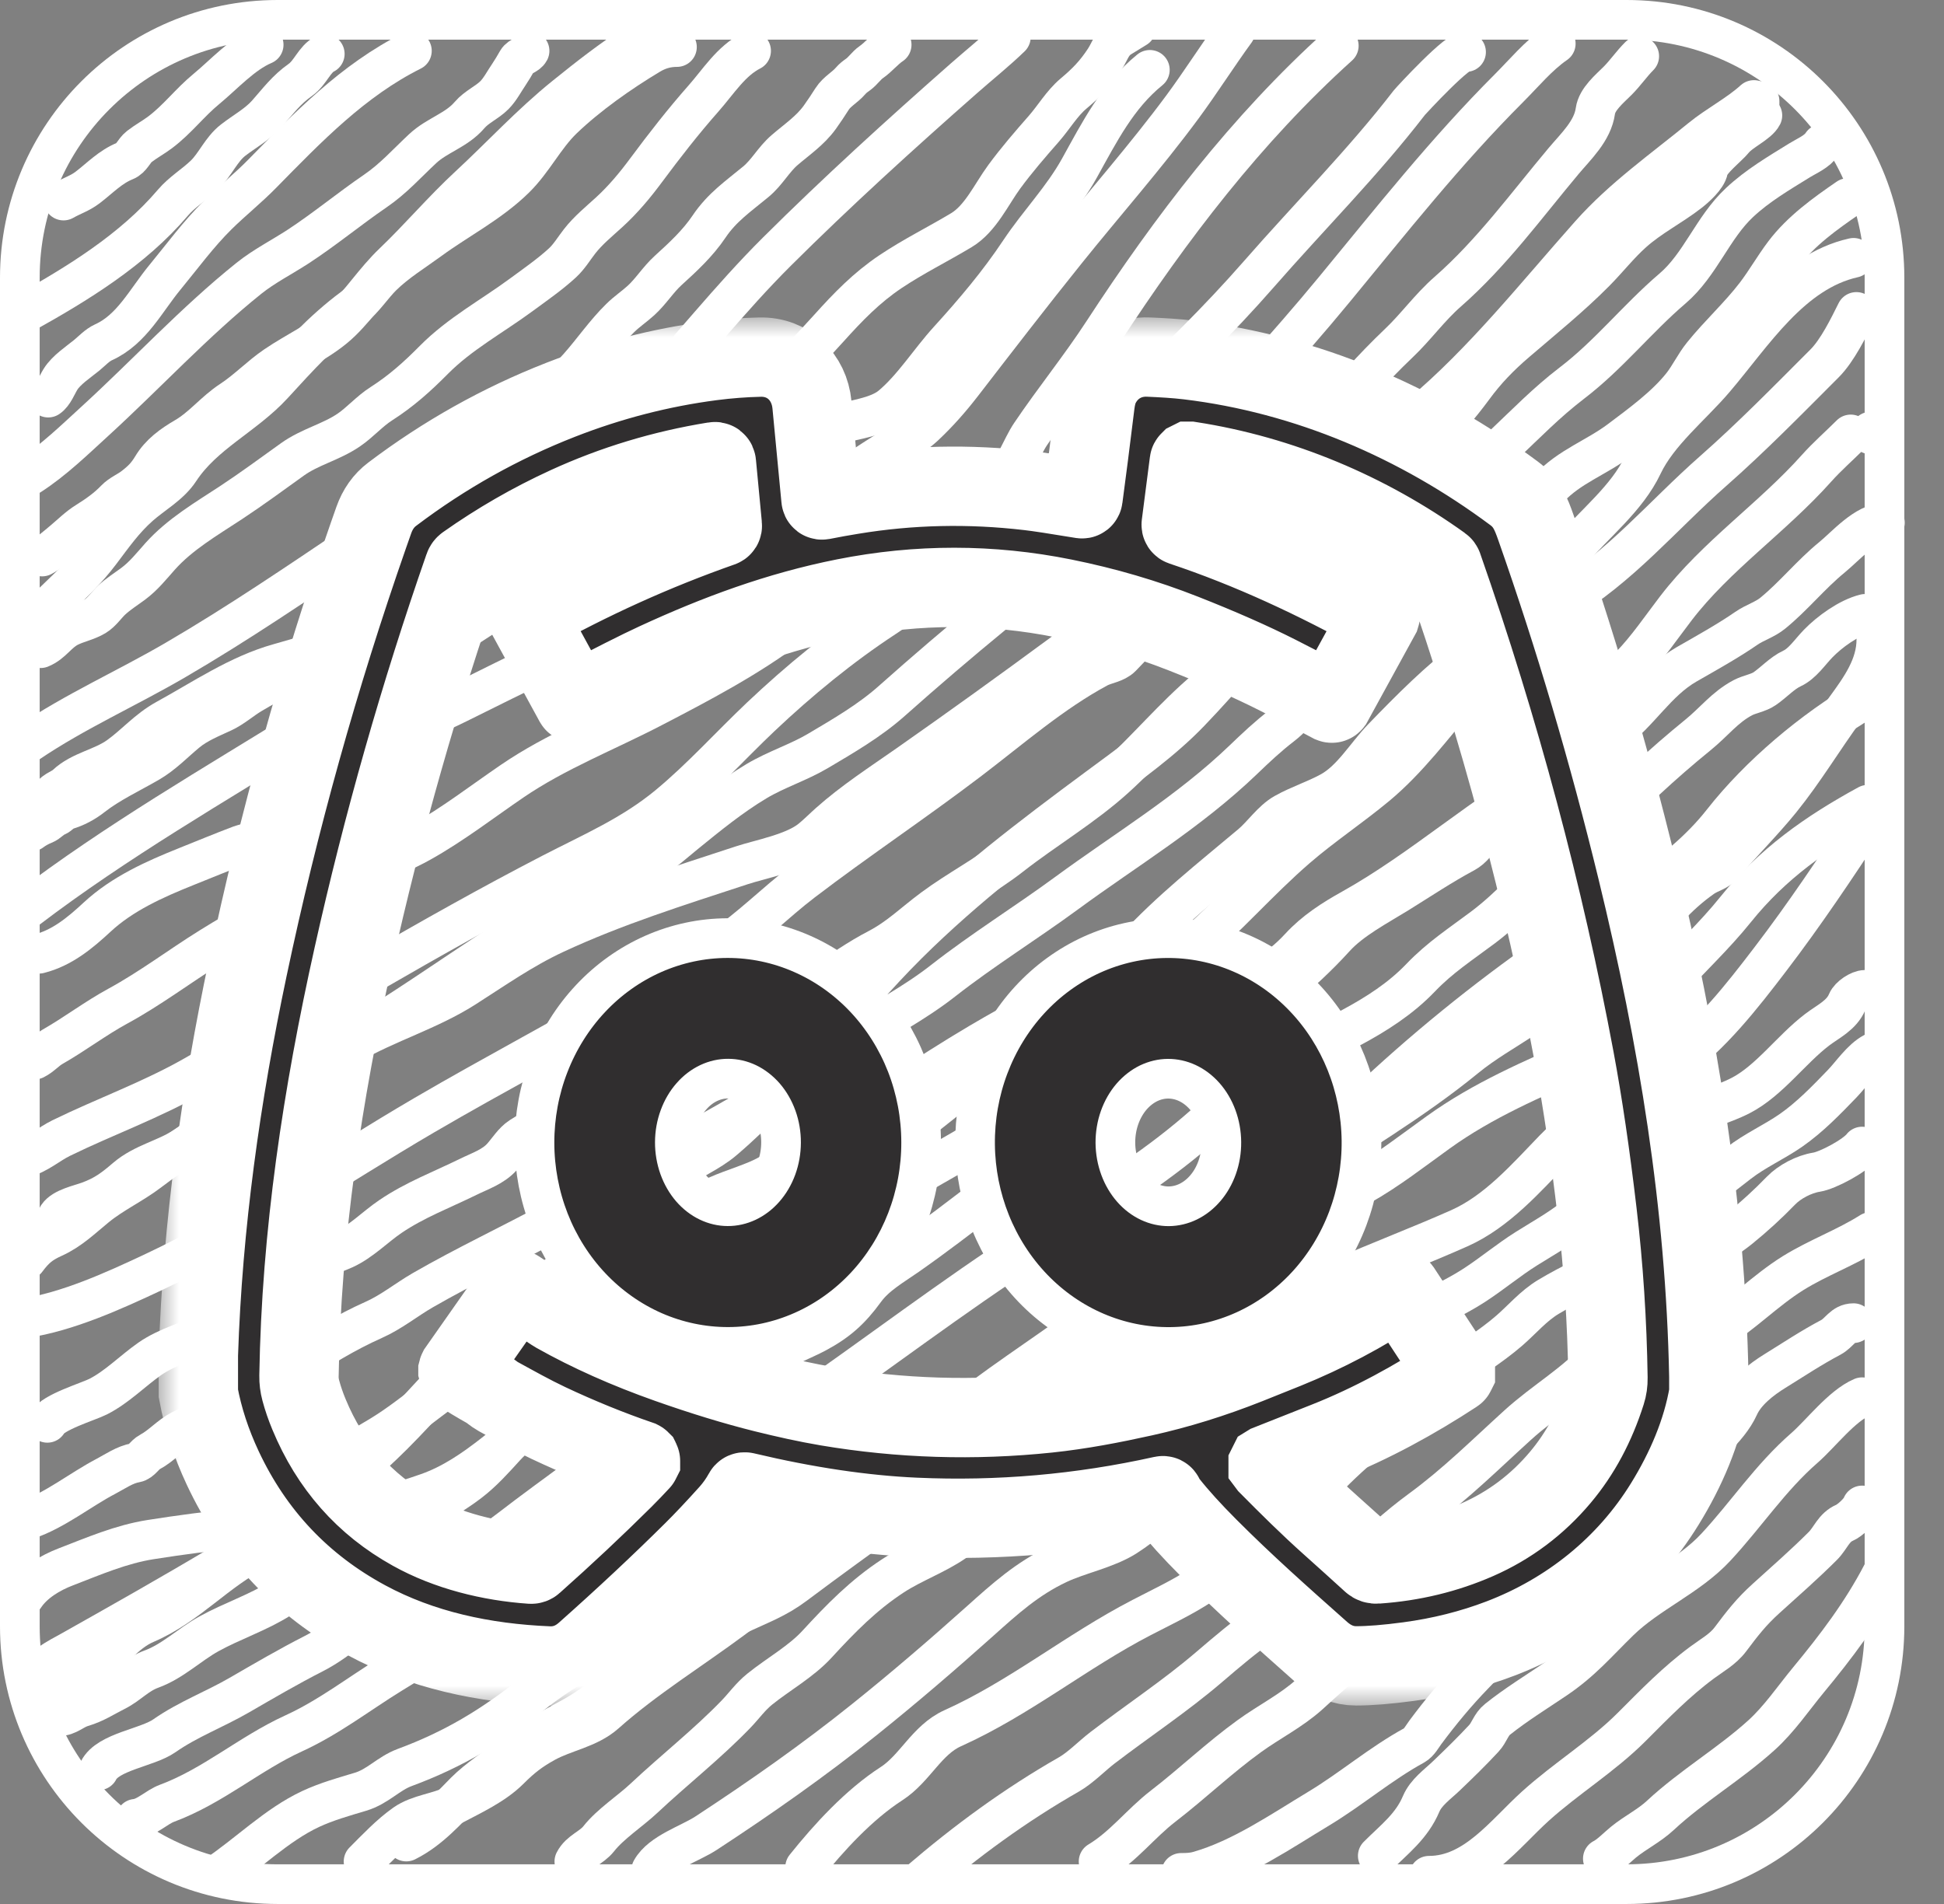 <svg width="49" height="48" viewBox="0 0 49 48" fill="none" xmlns="http://www.w3.org/2000/svg">
<rect x="0" y="0" width="49" height="48" fill="#808080" stroke="none"/>
<g clip-path="url(#clip0_1_1074)">
<path d="M41 0.5H7C3.41 0.5 0.5 3.41 0.5 7V41C0.5 44.59 3.41 47.5 7 47.5H41C44.59 47.5 47.5 44.59 47.5 41V7C47.5 3.41 44.59 0.5 41 0.5Z" stroke="white"/>
<path d="M6.646 1.128C6.115 1.352 5.642 1.88 5.204 2.241C4.78 2.589 4.476 3.005 4.036 3.336C3.864 3.465 3.678 3.564 3.509 3.696C3.374 3.801 3.318 3.992 3.154 4.057C2.781 4.206 2.517 4.492 2.208 4.727C2.01 4.877 1.816 4.933 1.601 5.056" stroke="white" stroke-linecap="round"/>
<path d="M0.599 7.906C1.947 7.157 3.349 6.297 4.356 5.112C4.59 4.836 4.901 4.656 5.161 4.404C5.43 4.142 5.576 3.765 5.876 3.533C6.155 3.316 6.486 3.138 6.723 2.872C7.008 2.551 7.215 2.264 7.57 2.014C7.828 1.832 7.924 1.49 8.186 1.359" stroke="white" stroke-linecap="round"/>
<path d="M10.382 1.282C8.894 2.026 7.753 3.215 6.605 4.384C6.246 4.75 5.849 5.066 5.486 5.424C5.004 5.899 4.589 6.467 4.16 6.988C3.679 7.57 3.325 8.305 2.61 8.629C2.448 8.703 2.321 8.845 2.185 8.957C1.974 9.129 1.672 9.326 1.526 9.56C1.435 9.704 1.354 9.932 1.215 10.024" stroke="white" stroke-linecap="round"/>
<path d="M0.753 11.989C1.349 11.606 1.881 11.086 2.401 10.611C3.696 9.427 4.904 8.114 6.274 7.016C6.656 6.71 7.105 6.483 7.515 6.216C8.185 5.778 8.801 5.266 9.462 4.814C9.919 4.501 10.251 4.123 10.654 3.747C11.02 3.405 11.506 3.287 11.837 2.899C12.015 2.691 12.271 2.59 12.462 2.399C12.608 2.252 12.711 2.047 12.828 1.877C12.901 1.769 12.975 1.642 13.039 1.53C13.104 1.418 13.292 1.392 13.348 1.282" stroke="white" stroke-linecap="round"/>
<path d="M16.044 1.089C15.408 1.499 14.832 1.95 14.242 2.426C13.374 3.126 12.634 3.934 11.82 4.688C11.153 5.305 10.572 5.995 9.918 6.62C9.437 7.079 9.077 7.648 8.602 8.111C8.135 8.566 7.471 8.858 6.937 9.224C6.549 9.489 6.222 9.836 5.829 10.093C5.401 10.372 5.102 10.77 4.663 11.025C4.337 11.215 4.032 11.434 3.835 11.764C3.698 11.992 3.572 12.116 3.36 12.279C3.218 12.388 3.031 12.463 2.908 12.592C2.698 12.812 2.45 12.987 2.191 13.148C1.967 13.287 1.79 13.467 1.588 13.636C1.444 13.756 1.226 13.947 1.062 14.03" stroke="white" stroke-linecap="round"/>
<path d="M18.932 1.282C18.427 1.538 18.105 2.06 17.738 2.476C17.22 3.063 16.752 3.664 16.287 4.29C16.006 4.67 15.708 5.027 15.359 5.347C15.1 5.584 14.827 5.805 14.61 6.083C14.466 6.267 14.347 6.472 14.173 6.631C13.857 6.921 13.487 7.177 13.142 7.431C12.402 7.977 11.586 8.415 10.934 9.074C10.518 9.495 10.111 9.859 9.612 10.178C9.313 10.369 9.081 10.643 8.79 10.842C8.346 11.145 7.813 11.265 7.373 11.58C6.862 11.946 6.352 12.323 5.827 12.669C5.204 13.079 4.534 13.468 4.033 14.03C3.81 14.28 3.627 14.516 3.355 14.719C3.172 14.855 2.984 14.971 2.816 15.127C2.68 15.254 2.562 15.436 2.403 15.532C2.192 15.659 1.949 15.7 1.733 15.81C1.448 15.956 1.321 16.221 1.023 16.341" stroke="white" stroke-linecap="round"/>
<path d="M0.715 18.729C1.887 17.935 3.199 17.353 4.421 16.64C5.999 15.72 7.51 14.69 9.025 13.671C9.576 13.3 10.121 12.927 10.649 12.526C11.107 12.178 11.657 11.974 12.117 11.632C12.456 11.38 12.694 11.028 12.986 10.729C13.494 10.207 14.1 9.796 14.584 9.25C14.943 8.846 15.246 8.397 15.633 8.018C15.798 7.855 15.989 7.728 16.159 7.573C16.41 7.343 16.587 7.051 16.841 6.819C17.219 6.475 17.587 6.136 17.873 5.711C18.201 5.224 18.607 4.95 19.052 4.581C19.334 4.348 19.498 4.024 19.775 3.785C20.085 3.518 20.423 3.292 20.665 2.955C20.774 2.804 20.875 2.649 20.975 2.493C21.098 2.302 21.293 2.21 21.44 2.039C21.494 1.976 21.554 1.93 21.624 1.881C21.754 1.788 21.835 1.653 21.96 1.567C22.144 1.439 22.288 1.253 22.475 1.128" stroke="white" stroke-linecap="round"/>
<path d="M25.479 0.935C25.102 1.299 24.691 1.627 24.298 1.973C22.692 3.387 21.099 4.834 19.582 6.344C18.393 7.528 17.376 8.835 16.234 10.056C15.866 10.449 15.472 10.81 15.059 11.154C14.56 11.57 14.136 12.059 13.643 12.481C12.921 13.098 12.119 13.653 11.36 14.225C10.651 14.758 9.883 15.201 9.201 15.767C9.099 15.852 9.058 15.961 8.967 16.052C8.737 16.283 8.367 16.399 8.084 16.548C7.501 16.855 6.903 17.16 6.338 17.496C6.094 17.641 5.876 17.841 5.619 17.96C5.303 18.107 4.976 18.236 4.705 18.461C4.385 18.726 4.113 19.019 3.749 19.229C3.279 19.501 2.756 19.744 2.332 20.076C2.132 20.234 1.905 20.355 1.66 20.425C1.572 20.45 1.505 20.549 1.417 20.586C1.285 20.64 1.235 20.736 1.104 20.787C0.997 20.829 0.884 20.893 0.792 20.962" stroke="white" stroke-linecap="round"/>
<path d="M0.676 22.927C2.931 21.208 5.416 19.779 7.821 18.284C10.344 16.714 12.919 15.196 15.269 13.369C15.767 12.981 16.257 12.586 16.805 12.271C17.267 12.006 17.612 11.613 17.99 11.236C18.968 10.262 19.966 9.302 20.89 8.276C21.377 7.735 21.839 7.256 22.445 6.849C23.024 6.461 23.638 6.16 24.232 5.803C24.716 5.512 24.987 4.902 25.31 4.461C25.624 4.033 25.965 3.64 26.314 3.242C26.565 2.955 26.765 2.607 27.058 2.36C27.38 2.09 27.61 1.855 27.844 1.496C27.994 1.264 28.018 1.081 28.261 0.935C28.39 0.857 28.51 0.781 28.637 0.704" stroke="white" stroke-linecap="round"/>
<path d="M31.141 0.781C30.683 1.41 30.268 2.068 29.806 2.694C28.88 3.947 27.845 5.118 26.87 6.332C25.983 7.436 25.12 8.557 24.255 9.678C23.964 10.055 23.657 10.404 23.31 10.731C23.12 10.909 22.937 11.026 22.713 11.156C22.084 11.521 21.486 11.939 20.883 12.344C19.916 12.993 18.951 13.686 18.057 14.434C17.822 14.631 17.609 14.852 17.393 15.068C17.116 15.346 16.542 15.442 16.212 15.571C14.612 16.197 13.079 16.971 11.541 17.734C10.958 18.023 10.319 18.274 9.77 18.63C9.207 18.995 8.694 19.499 8.195 19.948C7.896 20.218 7.505 20.455 7.164 20.667C6.903 20.83 6.651 20.998 6.402 21.177C6.302 21.248 6.159 21.267 6.047 21.309C5.594 21.48 5.146 21.667 4.697 21.846C3.903 22.164 3.083 22.531 2.45 23.119C2.02 23.518 1.565 23.898 0.984 24.044" stroke="white" stroke-linecap="round"/>
<path d="M33.745 1.154C31.423 3.246 29.508 5.758 27.805 8.37C27.229 9.254 26.565 10.07 25.976 10.944C25.746 11.286 25.573 11.836 25.248 12.11C24.575 12.679 23.758 13.092 23.011 13.553C21.925 14.223 20.954 14.998 19.94 15.765C18.864 16.579 17.636 17.222 16.443 17.842C15.256 18.459 14.018 18.936 12.907 19.695C12.147 20.214 11.416 20.781 10.611 21.232C9.756 21.71 8.813 21.963 7.946 22.406C7.049 22.864 6.154 23.346 5.299 23.878C4.508 24.371 3.794 24.916 2.974 25.363C2.405 25.672 1.891 26.066 1.332 26.385C1.151 26.489 1.053 26.624 0.876 26.712" stroke="white" stroke-linecap="round"/>
<path d="M0.613 29.184C0.934 29.11 1.243 28.837 1.536 28.694C2.657 28.146 3.805 27.738 4.896 27.116C7.895 25.405 10.825 23.609 13.895 22.02C14.951 21.474 15.94 21.054 16.852 20.297C17.686 19.604 18.394 18.812 19.177 18.07C20.137 17.162 21.192 16.294 22.298 15.569C22.658 15.333 23.083 15.012 23.495 14.862C24.154 14.623 24.641 13.808 25.129 13.337C27.345 11.198 29.702 9.233 31.735 6.907C32.995 5.464 34.353 4.106 35.521 2.591C35.555 2.547 36.817 1.176 36.953 1.312" stroke="white" stroke-linecap="round"/>
<path d="M39.214 1.101C38.777 1.402 38.411 1.846 38.04 2.217C36.445 3.812 35.077 5.545 33.645 7.283C32.399 8.798 31.057 10.224 29.777 11.71C29.183 12.4 28.419 12.838 27.691 13.39C25.893 14.751 24.159 16.175 22.476 17.673C21.917 18.17 21.262 18.549 20.621 18.929C20.121 19.225 19.564 19.397 19.066 19.695C18.429 20.076 17.847 20.551 17.273 21.018C16.881 21.336 16.453 21.736 15.981 21.938C13.428 23.032 11.273 24.808 8.899 26.216C8.279 26.584 7.626 26.895 7.012 27.273C6.562 27.55 6.167 27.898 5.732 28.194C5.076 28.64 4.399 29.046 3.769 29.529C3.336 29.86 2.848 30.08 2.425 30.426C2.08 30.707 1.768 31.016 1.352 31.203C1.023 31.351 0.871 31.487 0.666 31.761" stroke="white" stroke-linecap="round"/>
<path d="M0.613 33.234C1.699 33.073 2.87 32.54 3.844 32.083C6.23 30.963 8.423 29.443 10.693 28.115C12.476 27.072 14.309 26.117 16.086 25.065C16.318 24.927 16.536 24.874 16.77 24.761C17.25 24.529 17.718 24.197 18.16 23.902C18.901 23.41 19.529 22.764 20.235 22.225C21.613 21.174 23.057 20.213 24.436 19.163C25.485 18.365 26.512 17.465 27.679 16.837C27.864 16.738 28.119 16.718 28.27 16.563C30.077 14.691 31.784 12.686 33.423 10.667C34.01 9.945 34.587 9.289 35.258 8.651C35.696 8.235 36.033 7.755 36.491 7.354C37.599 6.383 38.473 5.179 39.413 4.058C39.718 3.694 40.144 3.302 40.213 2.796C40.254 2.499 40.571 2.239 40.768 2.042C40.967 1.844 41.121 1.614 41.318 1.417" stroke="white" stroke-linecap="round"/>
<path d="M44.21 2.521C43.808 2.887 43.293 3.147 42.869 3.494C41.918 4.272 40.906 4.982 40.085 5.904C38.717 7.441 37.391 9.122 35.81 10.447C35.189 10.969 34.432 11.305 33.751 11.742C31.394 13.254 29.041 14.805 26.788 16.466C25.494 17.42 24.193 18.357 22.876 19.28C22.209 19.747 21.512 20.197 20.901 20.741C20.75 20.875 20.608 21.02 20.451 21.149C20.016 21.508 19.182 21.655 18.692 21.816C17.106 22.337 15.502 22.838 13.986 23.545C13.166 23.927 12.463 24.425 11.707 24.907C10.809 25.478 9.764 25.782 8.841 26.315C8.134 26.723 7.431 27.137 6.743 27.574C6.313 27.848 5.847 28.062 5.422 28.343C5.151 28.522 4.909 28.742 4.636 28.918C4.169 29.22 3.611 29.326 3.181 29.692C2.856 29.97 2.636 30.139 2.226 30.288C2.004 30.369 1.59 30.453 1.455 30.657" stroke="white" stroke-linecap="round"/>
<path d="M28.983 1.761C28.165 2.425 27.713 3.328 27.208 4.238C26.779 5.011 26.187 5.61 25.7 6.341C25.162 7.148 24.562 7.856 23.909 8.575C23.427 9.104 23.011 9.777 22.464 10.234C22.067 10.566 21.3 10.594 20.825 10.785C19.864 11.171 18.997 11.666 18.084 12.137C16.832 12.784 15.542 13.292 14.334 14.032C13.656 14.448 13.008 14.946 12.311 15.329C11.905 15.552 11.405 15.552 10.959 15.636C9.625 15.887 8.339 16.358 7.033 16.721C6.011 17.006 5.109 17.627 4.185 18.133C3.715 18.391 3.401 18.772 2.988 19.067C2.568 19.367 2.035 19.433 1.663 19.785C1.535 19.907 1.299 19.939 1.264 20.144C1.251 20.226 1.185 20.256 1.121 20.288" stroke="white" stroke-linecap="round"/>
<path d="M17.063 1.186C16.811 1.186 16.591 1.25 16.372 1.382C15.627 1.829 14.815 2.401 14.19 3.001C13.728 3.445 13.442 4.051 12.977 4.505C12.345 5.124 11.548 5.527 10.839 6.045C10.435 6.341 9.992 6.61 9.634 6.963C9.389 7.204 9.167 7.557 8.892 7.761C8.131 8.326 7.521 9.003 6.882 9.7C6.159 10.487 5.132 10.932 4.528 11.854C4.284 12.227 3.854 12.459 3.522 12.752C3.118 13.109 2.847 13.503 2.525 13.928C2.19 14.371 1.859 14.68 1.464 15.061C1.232 15.285 0.901 15.622 0.618 15.764" stroke="white" stroke-linecap="round"/>
<path d="M44.351 2.622V2.55" stroke="white" stroke-linecap="round"/>
<path d="M45.93 3.627C45.803 3.824 45.553 3.923 45.36 4.042C44.831 4.37 44.305 4.677 43.848 5.104C43.165 5.742 42.861 6.672 42.156 7.274C41.269 8.032 40.552 8.947 39.619 9.659C38.98 10.148 38.475 10.672 37.892 11.223C37.382 11.704 36.783 12.074 36.38 12.66C36.013 13.192 35.607 13.452 35.127 13.868C34.641 14.289 34.257 14.618 33.667 14.87C33.168 15.082 32.768 15.531 32.354 15.867C31.717 16.385 31.032 16.845 30.403 17.375C29.583 18.067 28.906 18.888 28.121 19.601C27.313 20.336 26.34 20.907 25.48 21.58C24.857 22.068 24.153 22.431 23.518 22.901C23.033 23.258 22.666 23.634 22.121 23.918C21.642 24.167 21.194 24.479 20.749 24.784C19.82 25.419 18.643 25.613 17.637 26.104C16.928 26.45 16.043 26.651 15.447 27.181C15.061 27.524 14.62 27.815 14.174 28.075C13.834 28.273 13.443 28.449 13.117 28.661C12.935 28.78 12.801 28.999 12.658 29.16C12.431 29.417 12.098 29.522 11.797 29.671C11.126 30 10.46 30.249 9.842 30.668C9.461 30.926 9.103 31.299 8.685 31.49C8.398 31.621 8.074 31.703 7.799 31.853C7.542 31.993 7.334 32.182 7.081 32.32C6.436 32.67 5.935 33.226 5.286 33.556C4.794 33.807 4.225 33.943 3.774 34.258C3.338 34.564 2.95 34.967 2.477 35.208C2.224 35.337 1.327 35.601 1.193 35.87" stroke="white" stroke-linecap="round"/>
<path d="M46.577 4.992C45.996 5.392 45.396 5.822 44.969 6.388C44.713 6.727 44.505 7.097 44.247 7.434C43.836 7.97 43.333 8.424 42.91 8.95C42.716 9.191 42.586 9.475 42.396 9.716C41.978 10.243 41.361 10.691 40.828 11.092C40.234 11.539 39.557 11.761 39.045 12.313C38.471 12.93 37.672 13.348 37.13 13.976C36.837 14.315 36.594 14.658 36.2 14.87C35.952 15.004 35.651 15.056 35.434 15.241C34.755 15.818 34.17 16.509 33.475 17.072C33.037 17.427 32.756 17.951 32.31 18.293C31.963 18.559 31.651 18.853 31.337 19.155C29.966 20.47 28.393 21.409 26.877 22.522C25.855 23.272 24.773 23.941 23.773 24.724C23.046 25.294 22.234 25.715 21.435 26.22C20.924 26.543 20.491 26.842 20.015 27.209C18.958 28.026 17.709 28.578 16.588 29.304C16.114 29.611 15.643 30.051 15.108 30.253C14.71 30.404 14.377 30.557 13.995 30.764C12.89 31.364 11.745 31.899 10.656 32.527C10.241 32.767 9.862 33.078 9.423 33.273C7.996 33.907 6.769 34.919 5.39 35.655C5.121 35.798 4.836 35.908 4.568 36.046C4.277 36.195 4.06 36.456 3.778 36.605C3.641 36.676 3.565 36.85 3.419 36.876C3.145 36.923 2.904 37.096 2.669 37.219C2.024 37.557 1.379 38.082 0.69 38.312" stroke="white" stroke-linecap="round"/>
<path d="M0.618 40.251C0.855 39.895 1.267 39.651 1.659 39.501C2.36 39.231 3.047 38.932 3.794 38.814C4.531 38.698 5.284 38.596 6.028 38.527C6.559 38.478 6.794 38.019 7.177 37.705C7.919 37.097 8.789 36.682 9.602 36.185C10.47 35.655 11.197 34.928 12.108 34.466C12.441 34.297 12.758 34.198 13.029 33.939C13.795 33.211 14.632 32.597 15.467 31.953C16.211 31.379 16.926 30.787 17.741 30.313C18.18 30.057 18.636 29.943 19.089 29.75C19.674 29.502 20.228 29.018 20.789 28.705C22.123 27.961 23.367 27.071 24.683 26.296C25.632 25.736 26.604 25.219 27.599 24.748C28.052 24.533 28.231 24.318 28.592 23.926C29.493 22.946 30.522 22.138 31.536 21.285C31.817 21.049 32.057 20.681 32.374 20.503C32.745 20.294 33.157 20.166 33.531 19.96C34.074 19.663 34.426 19.04 34.852 18.6C35.539 17.89 36.283 17.137 37.082 16.545C37.792 16.02 38.59 15.631 39.348 15.185C40.829 14.314 41.91 12.993 43.178 11.878C44.16 11.013 45.068 10.083 45.99 9.161C46.315 8.836 46.6 8.249 46.792 7.864" stroke="white" stroke-linecap="round"/>
<path d="M46.72 6.5C45.148 6.853 44.186 8.42 43.21 9.564C42.628 10.245 41.794 10.908 41.406 11.726C41.008 12.568 40.2 13.189 39.611 13.889C38.63 15.054 37.781 16.337 36.795 17.503C36.133 18.284 35.487 19.152 34.696 19.809C34.041 20.353 33.33 20.823 32.685 21.381C31.738 22.2 30.903 23.168 29.949 23.974C28.409 25.274 26.37 25.869 24.747 27.046C23.537 27.922 22.393 28.908 21.252 29.87C20.54 30.47 19.72 30.926 19.002 31.53C18.434 32.007 17.869 32.482 17.246 32.886C16.948 33.08 16.615 33.244 16.345 33.477C15.621 34.098 15.018 34.824 14.23 35.384C13.744 35.729 13.143 36.031 12.738 36.477C12.458 36.785 12.168 37.109 11.837 37.362C11.279 37.789 10.507 38.208 9.866 38.511C8.864 38.986 8.001 39.707 7.065 40.299C6.492 40.661 5.854 40.864 5.262 41.192C4.77 41.465 4.352 41.883 3.818 42.078C3.448 42.213 3.247 42.471 2.916 42.636C2.623 42.783 2.402 42.937 2.07 43.035C1.847 43.102 1.711 43.267 1.48 43.267" stroke="white" stroke-linecap="round"/>
<path d="M0.906 42.405C0.946 42.038 1.507 41.779 1.783 41.623C3.053 40.908 4.321 40.192 5.573 39.445C7.176 38.489 8.586 37.498 9.914 36.174C10.64 35.449 11.298 34.661 12.036 33.948C13.073 32.945 14.196 32.043 15.268 31.079C15.837 30.567 16.362 29.995 16.983 29.543C17.387 29.249 17.868 29.062 18.248 28.737C19.963 27.273 21.284 25.392 22.879 23.806C24.359 22.336 25.994 21.094 27.667 19.857C28.459 19.271 29.302 18.672 29.989 17.958C31.716 16.162 33.171 14.105 34.876 12.281C35.646 11.456 36.461 10.692 37.13 9.78C37.46 9.33 37.802 8.979 38.227 8.615C38.898 8.039 39.587 7.484 40.21 6.855C40.533 6.529 40.816 6.164 41.159 5.858C41.599 5.465 42.114 5.21 42.575 4.853C42.726 4.736 43.025 4.475 43.058 4.274C43.095 4.053 43.562 3.698 43.704 3.52C43.875 3.307 44.318 3.118 44.422 2.91" stroke="white" stroke-linecap="round"/>
<path d="M46.649 10.952C46.363 11.238 46.056 11.505 45.787 11.806C44.674 13.053 43.262 14.006 42.244 15.333C41.866 15.826 41.521 16.341 41.087 16.789C40.848 17.036 40.562 17.242 40.333 17.499C39.858 18.033 39.642 18.756 39.133 19.266C38.73 19.669 38.235 19.968 37.832 20.375C37.532 20.678 37.298 21.3 36.922 21.5C36.346 21.808 35.795 22.177 35.239 22.522C34.721 22.842 34.062 23.186 33.651 23.639C32.78 24.597 31.74 25.421 30.619 26.08C30.101 26.385 29.535 26.605 29.031 26.934C28.337 27.388 27.724 27.969 27.108 28.522C26.412 29.147 25.627 29.587 24.882 30.157C24.22 30.665 23.562 31.171 22.879 31.649C22.502 31.914 22.078 32.148 21.802 32.527C21.444 33.02 21.118 33.315 20.578 33.604C20.21 33.801 19.824 33.919 19.5 34.195C19.055 34.575 18.796 34.955 18.252 35.224C17.229 35.729 16.067 36.015 15.188 36.764C14.581 37.282 13.926 37.727 13.293 38.208C12.677 38.676 12.12 39.119 11.43 39.493C11.216 39.608 11.072 39.763 10.903 39.931C10.641 40.194 10.203 40.259 9.874 40.406C9.132 40.738 8.623 41.324 7.911 41.687C7.275 42.011 6.653 42.375 6.036 42.732C5.397 43.102 4.744 43.34 4.141 43.761C3.712 44.061 2.721 44.16 2.485 44.631" stroke="white" stroke-linecap="round"/>
<path d="M47.151 10.952V10.88" stroke="white" stroke-linecap="round"/>
<path d="M47.51 13.178C47.021 13.178 46.519 13.771 46.174 14.052C45.644 14.484 45.21 15.03 44.682 15.46C44.485 15.621 44.229 15.694 44.02 15.839C43.541 16.169 43.016 16.459 42.511 16.749C41.745 17.19 41.331 17.968 40.62 18.484C40.14 18.834 39.752 19.187 39.236 19.474C37.418 20.484 35.88 21.903 34.074 22.913C33.591 23.182 33.134 23.475 32.757 23.886C32.179 24.516 31.582 24.764 30.786 25.202C28.218 26.617 25.725 28.155 23.175 29.599C22.321 30.082 21.752 30.786 21.004 31.394C20.139 32.098 19.034 32.575 18.076 33.138C16.735 33.925 15.291 34.575 13.999 35.439C12.926 36.157 12.017 37.197 10.779 37.634C9.362 38.133 7.861 38.398 6.507 39.07C5.453 39.593 4.754 40.47 3.674 40.933C3.134 41.164 2.767 41.693 2.358 42.102C2.067 42.392 1.491 42.651 1.121 42.836" stroke="white" stroke-linecap="round"/>
<path d="M3.419 45.852C3.699 45.824 3.947 45.558 4.209 45.461C5.367 45.031 6.29 44.208 7.396 43.702C8.289 43.294 9.028 42.714 9.866 42.197C10.681 41.695 11.479 41.227 12.212 40.602C12.732 40.158 13.139 39.77 13.772 39.505C14.637 39.142 15.444 38.76 16.261 38.252C17.445 37.515 18.43 36.549 19.576 35.775C19.995 35.491 20.452 35.288 20.869 34.992C22.832 33.604 24.73 32.166 26.777 30.903C27.399 30.52 28.021 30.108 28.624 29.695C29.23 29.279 29.814 28.834 30.364 28.346C30.938 27.836 31.423 27.277 32.103 26.902C33.36 26.208 34.797 25.708 35.813 24.644C36.296 24.139 36.824 23.798 37.377 23.383C38.106 22.836 38.659 22.17 39.316 21.556C39.604 21.287 40.003 21.136 40.27 20.862C41.087 20.02 41.889 19.267 42.803 18.524C43.211 18.192 43.473 17.832 43.928 17.59C44.101 17.499 44.321 17.471 44.478 17.363C44.705 17.208 44.921 16.967 45.169 16.852C45.432 16.731 45.621 16.438 45.827 16.226C46.117 15.927 46.595 15.579 47.008 15.476" stroke="white" stroke-linecap="round"/>
<path d="M47.295 16.123C47.295 16.79 46.904 17.335 46.513 17.87C45.958 18.628 45.477 19.437 44.885 20.168C44.428 20.732 43.908 21.243 43.441 21.8C43.3 21.968 43.096 21.998 42.918 22.123C42.61 22.338 42.304 22.61 42.053 22.889C41.558 23.436 40.929 23.799 40.345 24.237C40.205 24.342 40.05 24.389 39.906 24.485C39.374 24.836 38.951 25.32 38.418 25.669C37.927 25.992 37.402 26.289 36.946 26.663C35.599 27.767 34.078 28.651 32.633 29.623C30.711 30.917 28.871 32.312 26.988 33.66C25.815 34.5 24.605 35.272 23.526 36.233C22.855 36.831 22.017 37.207 21.26 37.682C20.369 38.24 19.616 38.976 18.746 39.549C18.314 39.833 17.838 40.05 17.402 40.331C16.091 41.173 14.658 41.717 13.428 42.7C12.41 43.515 11.433 44.103 10.201 44.559C9.789 44.712 9.524 45.039 9.088 45.17C8.667 45.296 8.229 45.419 7.831 45.605C6.966 46.008 6.24 46.748 5.429 47.288" stroke="white" stroke-linecap="round"/>
<path d="M47.008 17.63C45.695 18.401 44.353 19.524 43.413 20.722C42.291 22.152 40.522 23.036 39.057 24.061C37.415 25.209 35.868 26.465 34.417 27.839C33.603 28.61 32.644 29.242 31.72 29.866C31.07 30.305 30.414 30.721 29.853 31.274C29.431 31.69 29.07 32.164 28.656 32.587C27.925 33.334 27.085 33.961 26.191 34.498C25.021 35.2 23.979 36.067 23.003 37.019C21.576 38.411 20.1 39.605 18.495 40.797C17.416 41.599 16.262 42.307 15.259 43.199C14.832 43.579 14.235 43.657 13.743 43.929C13.373 44.134 13.143 44.314 12.842 44.615C12.455 45.002 11.888 45.262 11.422 45.509C11.055 45.703 10.556 45.73 10.201 45.98C9.833 46.238 9.483 46.61 9.164 46.929" stroke="white" stroke-linecap="round"/>
<path d="M47.079 20.646C46.281 21.862 45.498 23.036 44.614 24.193C43.913 25.111 43.133 26.111 42.188 26.79C41.192 27.507 40.026 28.084 39.172 28.968C38.466 29.7 37.731 30.542 36.787 30.963C34.76 31.866 32.688 32.496 30.91 33.871C30.197 34.423 29.427 34.857 28.632 35.28C27.965 35.635 27.276 35.926 26.721 36.449C26.25 36.892 25.892 37.451 25.393 37.865C24.984 38.204 24.517 38.551 24.084 38.854C23.599 39.194 23.012 39.398 22.512 39.724C21.77 40.208 21.19 40.801 20.597 41.447C20.193 41.889 19.622 42.203 19.153 42.581C18.912 42.775 18.762 42.996 18.555 43.211C17.834 43.96 16.992 44.62 16.233 45.333C15.887 45.658 15.383 45.984 15.092 46.355C14.91 46.586 14.611 46.663 14.477 46.929" stroke="white" stroke-linecap="round"/>
<path d="M16.416 47.144C16.663 46.7 17.384 46.485 17.797 46.215C19.166 45.319 20.517 44.372 21.794 43.346C22.788 42.549 23.758 41.715 24.707 40.865C25.336 40.301 25.891 39.8 26.665 39.433C27.196 39.181 27.892 39.051 28.385 38.735C29.346 38.117 30.129 37.149 31.014 36.425C31.685 35.876 32.336 35.306 32.997 34.745C33.272 34.512 33.582 34.122 33.93 33.995C34.314 33.856 34.658 33.657 35.023 33.477C35.751 33.117 36.512 32.827 37.194 32.38C37.629 32.093 38.029 31.76 38.47 31.482C38.957 31.175 39.453 30.909 39.883 30.52C40.478 29.981 41.056 29.458 41.678 28.948C41.936 28.737 42.143 28.471 42.412 28.282C42.854 27.973 43.394 27.866 43.872 27.62C44.595 27.248 45.145 26.461 45.803 25.96C46.084 25.746 46.418 25.6 46.561 25.258C46.618 25.12 46.864 24.955 47.008 24.955" stroke="white" stroke-linecap="round"/>
<path d="M47.079 20.288C45.781 20.998 44.675 21.774 43.744 22.933C43.213 23.594 42.595 24.166 42.029 24.796C41.633 25.236 41.269 25.712 40.848 26.128C40.57 26.403 40.259 26.486 39.91 26.639C38.639 27.197 37.382 27.732 36.252 28.546C35.598 29.016 34.992 29.494 34.289 29.89C33.715 30.213 33.108 30.471 32.534 30.792C31.69 31.263 30.955 31.9 30.18 32.471C28.534 33.686 26.923 34.944 25.269 36.154C23.525 37.43 21.753 38.668 20.023 39.964C19.586 40.291 19.174 40.443 18.686 40.67C17.791 41.087 16.91 41.57 16.093 42.126C15.499 42.53 14.973 43.001 14.334 43.339C13.807 43.617 13.338 43.898 12.87 44.264C12.505 44.55 12.052 44.839 11.725 45.166C11.264 45.626 10.84 46.127 10.241 46.426" stroke="white" stroke-linecap="round"/>
<path d="M47.223 26.535C46.914 26.7 46.672 27.073 46.433 27.321C46.031 27.738 45.618 28.166 45.141 28.498C44.711 28.796 44.24 29.001 43.824 29.324C43.359 29.685 42.901 30.05 42.42 30.389C41.816 30.814 41.38 31.378 40.744 31.761C40.186 32.098 39.585 32.36 39.029 32.695C38.651 32.922 38.373 33.258 38.043 33.545C37.567 33.958 37.021 34.28 36.523 34.666C36.154 34.952 35.77 35.227 35.414 35.527C34.549 36.26 33.698 36.916 32.981 37.801C32.6 38.272 32.057 38.424 31.576 38.767C31.085 39.117 30.784 39.628 30.284 39.956C29.787 40.281 29.303 40.504 28.776 40.778C27.125 41.633 25.704 42.809 24.012 43.57C23.358 43.865 23.063 44.585 22.472 44.966C21.652 45.496 20.898 46.318 20.294 47.073" stroke="white" stroke-linecap="round"/>
<path d="M23.166 47.432C24.355 46.413 25.584 45.51 26.941 44.735C27.238 44.565 27.524 44.266 27.786 44.065C28.68 43.38 29.627 42.756 30.483 42.022C31.405 41.232 32.2 40.568 33.34 40.139C33.695 40.005 33.914 39.759 34.177 39.493C34.695 38.969 35.227 38.484 35.821 38.049C36.702 37.403 37.44 36.667 38.247 35.934C38.947 35.297 39.71 34.883 40.337 34.171C40.747 33.706 41.23 33.334 41.725 32.966C42.256 32.571 42.657 32.092 43.082 31.594C43.308 31.328 43.582 31.187 43.848 30.971C44.224 30.666 44.56 30.357 44.893 30.014C45.105 29.795 45.467 29.602 45.787 29.551C46.069 29.507 46.761 29.137 46.936 28.905" stroke="white" stroke-linecap="round"/>
<path d="M47.151 31.059C46.527 31.454 45.828 31.704 45.196 32.096C44.488 32.537 43.908 33.151 43.206 33.572C42.072 34.252 40.71 35.03 40.082 36.225C39.563 37.213 38.478 37.481 37.752 38.28C36.92 39.195 35.992 39.89 35.043 40.702C34.623 41.061 34.324 41.606 33.902 41.934C33.584 42.182 33.309 42.44 33.005 42.716C32.551 43.127 31.987 43.408 31.493 43.766C30.733 44.315 30.059 44.962 29.318 45.533C28.746 45.974 28.32 46.551 27.691 46.929" stroke="white" stroke-linecap="round"/>
<path d="M29.773 47.216C29.924 47.216 30.064 47.211 30.212 47.168C31.279 46.865 32.306 46.158 33.244 45.593C34.066 45.097 34.804 44.46 35.646 44.001C35.769 43.934 35.852 43.773 35.929 43.67C36.305 43.165 36.707 42.678 37.146 42.225C38.227 41.11 39.298 39.919 40.541 38.99C40.844 38.763 41.335 38.53 41.582 38.232C41.901 37.848 42.161 37.414 42.48 37.027C42.897 36.52 43.559 36.059 43.832 35.455C44.001 35.081 44.399 34.773 44.742 34.562C45.214 34.27 45.654 33.976 46.146 33.716C46.367 33.599 46.451 33.357 46.72 33.357" stroke="white" stroke-linecap="round"/>
<path d="M46.936 35.224C46.42 35.445 45.899 36.138 45.484 36.501C44.617 37.257 44.023 38.173 43.249 39.006C42.559 39.75 41.554 40.155 40.824 40.865C40.253 41.421 39.878 41.879 39.204 42.333C38.719 42.661 38.206 42.977 37.748 43.343C37.578 43.478 37.543 43.673 37.401 43.825C37.091 44.159 36.78 44.461 36.452 44.775C36.232 44.985 35.944 45.186 35.821 45.477C35.581 46.045 35.145 46.368 34.728 46.786" stroke="white" stroke-linecap="round"/>
<path d="M36.02 47.288C37.17 47.288 37.923 46.236 38.701 45.533C39.479 44.83 40.387 44.278 41.127 43.538C41.704 42.961 42.246 42.399 42.906 41.911C43.154 41.727 43.428 41.579 43.616 41.328C43.916 40.929 44.138 40.639 44.514 40.299C45 39.859 45.487 39.433 45.946 38.974C46.143 38.778 46.216 38.508 46.497 38.388C46.619 38.336 46.888 38.096 46.936 37.953" stroke="white" stroke-linecap="round"/>
<path d="M47.438 39.676C46.926 40.659 46.281 41.509 45.579 42.357C45.195 42.823 44.849 43.338 44.399 43.745C43.595 44.473 42.645 45.027 41.853 45.764C41.564 46.033 41.219 46.197 40.92 46.442C40.771 46.564 40.565 46.776 40.401 46.857" stroke="white" stroke-linecap="round"/>
<path d="M43.072 34.702V35.119C42.907 36.104 42.492 37.059 41.964 37.914C40.998 39.483 39.538 40.651 37.823 41.307C37.092 41.586 36.318 41.781 35.501 41.89C34.964 41.962 34.524 41.997 34.182 41.997C33.859 41.997 33.563 41.877 33.294 41.639C32.292 40.749 31.376 39.937 30.453 39.011C30.044 38.601 29.706 38.229 29.442 37.895C29.4 37.843 29.365 37.786 29.336 37.723C29.33 37.709 29.32 37.704 29.305 37.707C27.249 38.164 25.172 38.346 23.073 38.252C21.762 38.194 20.331 37.981 18.778 37.613C18.763 37.61 18.752 37.615 18.745 37.628C18.641 37.818 18.519 37.99 18.38 38.146C18.035 38.53 17.733 38.85 17.475 39.106C16.639 39.936 15.73 40.786 14.751 41.656C14.488 41.889 14.183 42.014 13.824 41.999C12.194 41.932 10.627 41.597 9.237 40.847C7.61 39.968 6.403 38.689 5.615 37.01C5.321 36.382 5.115 35.755 5 35.128V34.16C5.108 30.876 5.567 27.619 6.244 24.407C7.022 20.716 8.036 17.079 9.286 13.498C9.331 13.37 9.376 13.242 9.421 13.114C9.518 12.839 9.672 12.62 9.886 12.459C11.2 11.465 12.614 10.673 14.126 10.081C15.373 9.593 16.644 9.265 17.94 9.096C18.351 9.043 18.757 9.012 19.157 9.003C19.869 8.987 20.399 9.502 20.466 10.203C20.537 10.941 20.613 11.733 20.693 12.578C20.695 12.599 20.706 12.608 20.728 12.604C20.985 12.553 21.235 12.508 21.478 12.469C22.944 12.227 24.427 12.194 25.928 12.37C26.169 12.397 26.617 12.466 27.271 12.574C27.288 12.576 27.297 12.569 27.299 12.552C27.382 11.935 27.483 11.149 27.6 10.194C27.624 10 27.666 9.843 27.726 9.723C27.966 9.242 28.433 8.977 28.956 9.002C29.286 9.017 29.626 9.035 29.954 9.074C32.938 9.433 35.753 10.642 38.166 12.439C38.48 12.673 38.59 12.947 38.712 13.295C39.688 16.07 40.539 18.949 41.265 21.931C42.294 26.159 42.99 30.38 43.072 34.702ZM34.785 15.503C34.788 15.505 34.791 15.508 34.792 15.512C34.793 15.515 34.792 15.519 34.791 15.522L33.588 17.717C33.585 17.721 33.581 17.725 33.576 17.726C33.571 17.728 33.565 17.727 33.56 17.725C33.118 17.488 32.668 17.255 32.212 17.024C31.541 16.684 30.749 16.335 29.835 15.975C28.869 15.594 27.861 15.298 26.812 15.087C24.978 14.717 23.137 14.716 21.291 15.083C19.624 15.414 18.078 15.986 16.534 16.699C16.113 16.893 15.439 17.233 14.511 17.72C14.497 17.727 14.486 17.724 14.478 17.71L13.291 15.535C13.287 15.528 13.286 15.52 13.288 15.512C13.29 15.505 13.295 15.499 13.302 15.495C14.872 14.615 16.498 13.879 18.182 13.287C18.2 13.281 18.209 13.268 18.207 13.248L18.058 11.679C18.055 11.647 18.037 11.633 18.006 11.639C16.705 11.85 15.467 12.225 14.292 12.764C13.4 13.173 12.551 13.662 11.745 14.231C11.723 14.246 11.706 14.268 11.697 14.294C10.579 17.505 9.648 20.775 8.907 24.102C8.126 27.601 7.593 31.129 7.536 34.688C7.534 34.809 7.549 34.932 7.582 35.055C7.635 35.252 7.703 35.452 7.788 35.656C8.324 36.952 9.189 37.932 10.383 38.596C11.283 39.098 12.353 39.361 13.383 39.433C13.406 39.434 13.426 39.428 13.443 39.412C14.24 38.703 14.996 37.994 15.711 37.284C15.858 37.137 16.001 36.988 16.14 36.838C16.142 36.836 16.143 36.834 16.144 36.832C16.144 36.829 16.145 36.827 16.144 36.825C16.143 36.823 16.142 36.821 16.141 36.819C16.139 36.817 16.137 36.816 16.135 36.815C15.361 36.549 14.589 36.235 13.821 35.873C13.388 35.668 12.975 35.436 12.552 35.204C12.449 35.147 12.363 35.062 12.268 35.009C12.026 34.873 11.789 34.73 11.556 34.58C11.553 34.578 11.55 34.575 11.548 34.572C11.546 34.569 11.544 34.565 11.543 34.561C11.543 34.557 11.543 34.553 11.543 34.55C11.544 34.546 11.546 34.542 11.548 34.538L12.967 32.516C12.985 32.492 13.006 32.488 13.031 32.505C13.236 32.646 13.462 32.783 13.709 32.916C13.816 32.973 13.906 33.048 14.013 33.109C14.858 33.584 15.802 34.005 16.843 34.373C17.715 34.681 18.52 34.927 19.258 35.111C19.777 35.24 20.329 35.364 20.851 35.452C22.697 35.763 24.554 35.82 26.423 35.624C27.237 35.538 28.03 35.385 28.82 35.21C29.691 35.017 30.568 34.745 31.453 34.393C31.769 34.267 32.089 34.139 32.411 34.009C33.415 33.602 34.366 33.1 35.264 32.5C35.268 32.498 35.272 32.496 35.276 32.495C35.28 32.495 35.285 32.495 35.289 32.495C35.293 32.496 35.297 32.498 35.3 32.5C35.304 32.503 35.307 32.506 35.309 32.509L36.681 34.602C36.682 34.604 36.683 34.606 36.684 34.608C36.684 34.611 36.684 34.613 36.684 34.615C36.683 34.617 36.682 34.62 36.681 34.621C36.68 34.623 36.678 34.625 36.676 34.626C35.663 35.289 34.57 35.89 33.441 36.337C32.96 36.528 32.47 36.721 31.971 36.919L31.966 36.922L31.964 36.926L31.964 36.932L31.967 36.936C32.479 37.453 32.994 37.964 33.535 38.447C33.886 38.761 34.233 39.074 34.576 39.387C34.611 39.419 34.654 39.433 34.706 39.429C35.603 39.367 36.446 39.163 37.235 38.817C38.051 38.459 38.75 37.934 39.33 37.244C39.832 36.647 40.215 35.933 40.478 35.102C40.515 34.987 40.532 34.866 40.53 34.74C40.509 33.324 40.418 31.93 40.256 30.559C40.085 29.104 39.896 27.819 39.688 26.704C38.911 22.539 37.803 18.398 36.364 14.28C36.359 14.268 36.352 14.258 36.342 14.251C34.468 12.905 32.283 11.982 29.996 11.628C29.994 11.628 29.991 11.628 29.989 11.628C29.987 11.629 29.985 11.63 29.983 11.631C29.982 11.632 29.98 11.634 29.979 11.636C29.978 11.638 29.977 11.64 29.977 11.642L29.773 13.224C29.771 13.242 29.778 13.254 29.796 13.26C31.526 13.836 33.181 14.613 34.785 15.503Z" fill="#302E2F"/>
<mask id="mask0_1_1074" style="mask-type:luminance" maskUnits="userSpaceOnUse" x="4" y="8" width="41" height="35">
<path d="M45 8H4V43H45V8Z" fill="white"/>
<path d="M43.072 34.702V35.119C42.907 36.104 42.492 37.059 41.964 37.914C40.998 39.483 39.538 40.651 37.823 41.307C37.092 41.586 36.318 41.781 35.501 41.89C34.964 41.962 34.524 41.997 34.182 41.997C33.859 41.997 33.563 41.877 33.294 41.639C32.292 40.749 31.376 39.937 30.453 39.011C30.044 38.601 29.706 38.229 29.442 37.895C29.4 37.843 29.365 37.786 29.336 37.723C29.33 37.709 29.32 37.704 29.305 37.707C27.249 38.164 25.172 38.346 23.073 38.252C21.762 38.194 20.331 37.981 18.778 37.613C18.763 37.61 18.752 37.615 18.745 37.628C18.641 37.818 18.519 37.99 18.38 38.146C18.035 38.53 17.733 38.85 17.475 39.106C16.639 39.936 15.73 40.786 14.751 41.656C14.488 41.889 14.183 42.014 13.824 41.999C12.194 41.932 10.627 41.597 9.237 40.847C7.61 39.968 6.403 38.689 5.615 37.01C5.321 36.382 5.115 35.755 5 35.128V34.16C5.108 30.876 5.567 27.619 6.244 24.407C7.022 20.716 8.036 17.079 9.286 13.498C9.331 13.37 9.376 13.242 9.421 13.114C9.518 12.839 9.672 12.62 9.886 12.459C11.2 11.465 12.614 10.673 14.126 10.081C15.373 9.593 16.644 9.265 17.94 9.096C18.351 9.043 18.757 9.012 19.157 9.003C19.869 8.987 20.399 9.502 20.466 10.203C20.537 10.941 20.613 11.733 20.693 12.578C20.695 12.599 20.706 12.608 20.728 12.604C20.985 12.553 21.235 12.508 21.478 12.469C22.944 12.227 24.427 12.194 25.928 12.37C26.169 12.397 26.617 12.466 27.271 12.574C27.288 12.576 27.297 12.569 27.299 12.552C27.382 11.935 27.483 11.149 27.6 10.194C27.624 10 27.666 9.843 27.726 9.723C27.966 9.242 28.433 8.977 28.956 9.002C29.286 9.017 29.626 9.035 29.954 9.074C32.938 9.433 35.753 10.642 38.166 12.439C38.48 12.673 38.59 12.947 38.712 13.295C39.688 16.07 40.539 18.949 41.265 21.931C42.294 26.159 42.99 30.38 43.072 34.702ZM34.785 15.503C34.788 15.505 34.791 15.508 34.792 15.512C34.793 15.515 34.792 15.519 34.791 15.522L33.588 17.717C33.585 17.721 33.581 17.725 33.576 17.726C33.571 17.728 33.565 17.727 33.56 17.725C33.118 17.488 32.668 17.255 32.212 17.024C31.541 16.684 30.749 16.335 29.835 15.975C28.869 15.594 27.861 15.298 26.812 15.087C24.978 14.717 23.137 14.716 21.291 15.083C19.624 15.414 18.078 15.986 16.534 16.699C16.113 16.893 15.439 17.233 14.511 17.72C14.497 17.727 14.486 17.724 14.478 17.71L13.291 15.535C13.287 15.528 13.286 15.52 13.288 15.512C13.29 15.505 13.295 15.499 13.302 15.495C14.872 14.615 16.498 13.879 18.182 13.287C18.2 13.281 18.209 13.268 18.207 13.248L18.058 11.679C18.055 11.647 18.037 11.633 18.006 11.639C16.705 11.85 15.467 12.225 14.292 12.764C13.4 13.173 12.551 13.662 11.745 14.231C11.723 14.246 11.706 14.268 11.697 14.294C10.579 17.505 9.648 20.775 8.907 24.102C8.126 27.601 7.593 31.129 7.536 34.688C7.534 34.809 7.549 34.932 7.582 35.055C7.635 35.252 7.703 35.452 7.788 35.656C8.324 36.952 9.189 37.932 10.383 38.596C11.283 39.098 12.353 39.361 13.383 39.433C13.406 39.434 13.426 39.428 13.443 39.412C14.24 38.703 14.996 37.994 15.711 37.284C15.858 37.137 16.001 36.988 16.14 36.838C16.142 36.836 16.143 36.834 16.144 36.832C16.144 36.829 16.145 36.827 16.144 36.825C16.143 36.823 16.142 36.821 16.141 36.819C16.139 36.817 16.137 36.816 16.135 36.815C15.361 36.549 14.589 36.235 13.821 35.873C13.388 35.668 12.975 35.436 12.552 35.204C12.449 35.147 12.363 35.062 12.268 35.009C12.026 34.873 11.789 34.73 11.556 34.58C11.553 34.578 11.55 34.575 11.548 34.572C11.546 34.569 11.544 34.565 11.543 34.561C11.543 34.557 11.543 34.553 11.543 34.55C11.544 34.546 11.546 34.542 11.548 34.538L12.967 32.516C12.985 32.492 13.006 32.488 13.031 32.505C13.236 32.646 13.462 32.783 13.709 32.916C13.816 32.973 13.906 33.048 14.013 33.109C14.858 33.584 15.802 34.005 16.843 34.373C17.715 34.681 18.52 34.927 19.258 35.111C19.777 35.24 20.329 35.364 20.851 35.452C22.697 35.763 24.554 35.82 26.423 35.624C27.237 35.538 28.03 35.385 28.82 35.21C29.691 35.017 30.568 34.745 31.453 34.393C31.769 34.267 32.089 34.139 32.411 34.009C33.415 33.602 34.366 33.1 35.264 32.5C35.268 32.498 35.272 32.496 35.276 32.495C35.28 32.495 35.285 32.495 35.289 32.495C35.293 32.496 35.297 32.498 35.3 32.5C35.304 32.503 35.307 32.506 35.309 32.509L36.681 34.602C36.682 34.604 36.683 34.606 36.684 34.608C36.684 34.611 36.684 34.613 36.684 34.615C36.683 34.617 36.682 34.62 36.681 34.621C36.68 34.623 36.678 34.625 36.676 34.626C35.663 35.289 34.57 35.89 33.441 36.337C32.96 36.528 32.47 36.721 31.971 36.919L31.966 36.922L31.964 36.926L31.964 36.932L31.967 36.936C32.479 37.453 32.994 37.964 33.535 38.447C33.886 38.761 34.233 39.074 34.576 39.387C34.611 39.419 34.654 39.433 34.706 39.429C35.603 39.367 36.446 39.163 37.235 38.817C38.051 38.459 38.75 37.934 39.33 37.244C39.832 36.647 40.215 35.933 40.478 35.102C40.515 34.987 40.532 34.866 40.53 34.74C40.509 33.324 40.418 31.93 40.256 30.559C40.085 29.104 39.896 27.819 39.688 26.704C38.911 22.539 37.803 18.398 36.364 14.28C36.359 14.268 36.352 14.258 36.342 14.251C34.468 12.905 32.283 11.982 29.996 11.628C29.994 11.628 29.991 11.628 29.989 11.628C29.987 11.629 29.985 11.63 29.983 11.631C29.982 11.632 29.98 11.634 29.979 11.636C29.978 11.638 29.977 11.64 29.977 11.642L29.773 13.224C29.771 13.242 29.778 13.254 29.796 13.26C31.526 13.836 33.181 14.613 34.785 15.503Z" fill="black"/>
</mask>
<g mask="url(#mask0_1_1074)">
<path d="M43.072 34.702V35.119C42.907 36.104 42.492 37.059 41.964 37.914C40.998 39.483 39.538 40.651 37.823 41.307C37.092 41.586 36.318 41.781 35.501 41.89C34.964 41.962 34.524 41.997 34.182 41.997C33.859 41.997 33.563 41.877 33.294 41.639C32.292 40.749 31.376 39.937 30.453 39.011C30.044 38.601 29.706 38.229 29.442 37.895C29.4 37.843 29.365 37.786 29.336 37.723C29.33 37.709 29.32 37.704 29.305 37.707C27.249 38.164 25.172 38.346 23.073 38.252C21.762 38.194 20.331 37.981 18.778 37.613C18.763 37.61 18.752 37.615 18.745 37.628C18.641 37.818 18.519 37.99 18.38 38.146C18.035 38.53 17.733 38.85 17.475 39.106C16.639 39.936 15.73 40.786 14.751 41.656C14.488 41.889 14.183 42.014 13.824 41.999C12.194 41.932 10.627 41.597 9.237 40.847C7.61 39.968 6.403 38.689 5.615 37.01C5.321 36.382 5.115 35.755 5 35.128V34.16C5.108 30.876 5.567 27.619 6.244 24.407C7.022 20.716 8.036 17.079 9.286 13.498C9.331 13.37 9.376 13.242 9.421 13.114C9.518 12.839 9.672 12.62 9.886 12.459C11.2 11.465 12.614 10.673 14.126 10.081C15.373 9.593 16.644 9.265 17.94 9.096C18.351 9.043 18.757 9.012 19.157 9.003C19.869 8.987 20.399 9.502 20.466 10.203C20.537 10.941 20.613 11.733 20.693 12.578C20.695 12.599 20.706 12.608 20.728 12.604C20.985 12.553 21.235 12.508 21.478 12.469C22.944 12.227 24.427 12.194 25.928 12.37C26.169 12.397 26.617 12.466 27.271 12.574C27.288 12.576 27.297 12.569 27.299 12.552C27.382 11.935 27.483 11.149 27.6 10.194C27.624 10 27.666 9.843 27.726 9.723C27.966 9.242 28.433 8.977 28.956 9.002C29.286 9.017 29.626 9.035 29.954 9.074C32.938 9.433 35.753 10.642 38.166 12.439C38.48 12.673 38.59 12.947 38.712 13.295C39.688 16.07 40.539 18.949 41.265 21.931C42.294 26.159 42.99 30.38 43.072 34.702ZM34.785 15.503C34.788 15.505 34.791 15.508 34.792 15.512C34.793 15.515 34.792 15.519 34.791 15.522L33.588 17.717C33.585 17.721 33.581 17.725 33.576 17.726C33.571 17.728 33.565 17.727 33.56 17.725C33.118 17.488 32.668 17.255 32.212 17.024C31.541 16.684 30.749 16.335 29.835 15.975C28.869 15.594 27.861 15.298 26.812 15.087C24.978 14.717 23.137 14.716 21.291 15.083C19.624 15.414 18.078 15.986 16.534 16.699C16.113 16.893 15.439 17.233 14.511 17.72C14.497 17.727 14.486 17.724 14.478 17.71L13.291 15.535C13.287 15.528 13.286 15.52 13.288 15.512C13.29 15.505 13.295 15.499 13.302 15.495C14.872 14.615 16.498 13.879 18.182 13.287C18.2 13.281 18.209 13.268 18.207 13.248L18.058 11.679C18.055 11.647 18.037 11.633 18.006 11.639C16.705 11.85 15.467 12.225 14.292 12.764C13.4 13.173 12.551 13.662 11.745 14.231C11.723 14.246 11.706 14.268 11.697 14.294C10.579 17.505 9.648 20.775 8.907 24.102C8.126 27.601 7.593 31.129 7.536 34.688C7.534 34.809 7.549 34.932 7.582 35.055C7.635 35.252 7.703 35.452 7.788 35.656C8.324 36.952 9.189 37.932 10.383 38.596C11.283 39.098 12.353 39.361 13.383 39.433C13.406 39.434 13.426 39.428 13.443 39.412C14.24 38.703 14.996 37.994 15.711 37.284C15.858 37.137 16.001 36.988 16.14 36.838C16.142 36.836 16.143 36.834 16.144 36.832C16.144 36.829 16.145 36.827 16.144 36.825C16.143 36.823 16.142 36.821 16.141 36.819C16.139 36.817 16.137 36.816 16.135 36.815C15.361 36.549 14.589 36.235 13.821 35.873C13.388 35.668 12.975 35.436 12.552 35.204C12.449 35.147 12.363 35.062 12.268 35.009C12.026 34.873 11.789 34.73 11.556 34.58C11.553 34.578 11.55 34.575 11.548 34.572C11.546 34.569 11.544 34.565 11.543 34.561C11.543 34.557 11.543 34.553 11.543 34.55C11.544 34.546 11.546 34.542 11.548 34.538L12.967 32.516C12.985 32.492 13.006 32.488 13.031 32.505C13.236 32.646 13.462 32.783 13.709 32.916C13.816 32.973 13.906 33.048 14.013 33.109C14.858 33.584 15.802 34.005 16.843 34.373C17.715 34.681 18.52 34.927 19.258 35.111C19.777 35.24 20.329 35.364 20.851 35.452C22.697 35.763 24.554 35.82 26.423 35.624C27.237 35.538 28.03 35.385 28.82 35.21C29.691 35.017 30.568 34.745 31.453 34.393C31.769 34.267 32.089 34.139 32.411 34.009C33.415 33.602 34.366 33.1 35.264 32.5C35.268 32.498 35.272 32.496 35.276 32.495C35.28 32.495 35.285 32.495 35.289 32.495C35.293 32.496 35.297 32.498 35.3 32.5C35.304 32.503 35.307 32.506 35.309 32.509L36.681 34.602C36.682 34.604 36.683 34.606 36.684 34.608C36.684 34.611 36.684 34.613 36.684 34.615C36.683 34.617 36.682 34.62 36.681 34.621C36.68 34.623 36.678 34.625 36.676 34.626C35.663 35.289 34.57 35.89 33.441 36.337C32.96 36.528 32.47 36.721 31.971 36.919L31.966 36.922L31.964 36.926L31.964 36.932L31.967 36.936C32.479 37.453 32.994 37.964 33.535 38.447C33.886 38.761 34.233 39.074 34.576 39.387C34.611 39.419 34.654 39.433 34.706 39.429C35.603 39.367 36.446 39.163 37.235 38.817C38.051 38.459 38.75 37.934 39.33 37.244C39.832 36.647 40.215 35.933 40.478 35.102C40.515 34.987 40.532 34.866 40.53 34.74C40.509 33.324 40.418 31.93 40.256 30.559C40.085 29.104 39.896 27.819 39.688 26.704C38.911 22.539 37.803 18.398 36.364 14.28C36.359 14.268 36.352 14.258 36.342 14.251C34.468 12.905 32.283 11.982 29.996 11.628C29.994 11.628 29.991 11.628 29.989 11.628C29.987 11.629 29.985 11.63 29.983 11.631C29.982 11.632 29.98 11.634 29.979 11.636C29.978 11.638 29.977 11.64 29.977 11.642L29.773 13.224C29.771 13.242 29.778 13.254 29.796 13.26C31.526 13.836 33.181 14.613 34.785 15.503Z" stroke="white" stroke-width="2"/>
</g>
<path d="M16.478 33.563C17.072 33.823 17.71 33.957 18.354 33.956C18.999 33.955 19.636 33.819 20.229 33.556C20.822 33.294 21.358 32.91 21.808 32.43C22.258 31.949 22.613 31.381 22.855 30.757C23.096 30.134 23.22 29.467 23.218 28.795C23.217 28.122 23.091 27.456 22.848 26.833C22.604 26.211 22.247 25.644 21.796 25.165C21.344 24.686 20.806 24.304 20.212 24.044C19.618 23.783 18.981 23.649 18.336 23.65C17.692 23.651 17.055 23.788 16.462 24.05C15.869 24.313 15.332 24.696 14.882 25.177C14.432 25.657 14.077 26.226 13.836 26.849C13.594 27.472 13.471 28.139 13.472 28.812C13.473 29.484 13.599 30.151 13.842 30.773C14.086 31.396 14.443 31.963 14.895 32.442C15.347 32.921 15.885 33.302 16.478 33.563ZM18.832 30.299C18.674 30.373 18.509 30.41 18.343 30.409C18.177 30.409 18.012 30.371 17.854 30.295C17.697 30.22 17.549 30.107 17.421 29.96C17.294 29.812 17.19 29.634 17.118 29.433C17.047 29.233 17.009 29.016 17.01 28.796C17.011 28.576 17.049 28.36 17.123 28.16C17.196 27.96 17.301 27.782 17.43 27.636C17.558 27.489 17.707 27.378 17.865 27.303C18.023 27.229 18.189 27.192 18.354 27.193C18.52 27.193 18.686 27.231 18.843 27.306C19 27.382 19.148 27.495 19.276 27.642C19.403 27.789 19.507 27.968 19.579 28.168C19.651 28.369 19.688 28.585 19.687 28.806C19.686 29.026 19.648 29.242 19.575 29.442C19.502 29.642 19.396 29.82 19.268 29.966C19.139 30.113 18.991 30.224 18.832 30.299Z" fill="#302E2F" stroke="white"/>
<path d="M26.03 32.473C26.951 33.433 28.199 33.971 29.501 33.957C30.145 33.951 30.78 33.809 31.371 33.541C31.961 33.273 32.494 32.885 32.939 32.401C33.385 31.916 33.735 31.344 33.971 30.719C34.206 30.094 34.324 29.426 34.317 28.753C34.302 27.396 33.783 26.095 32.863 25.136C31.942 24.175 30.695 23.637 29.393 23.651C28.749 23.658 28.113 23.8 27.523 24.067C26.933 24.335 26.4 24.723 25.954 25.208C25.509 25.692 25.159 26.264 24.923 26.89C24.687 27.515 24.57 28.183 24.577 28.855C24.591 30.212 25.111 31.514 26.03 32.473ZM29.948 30.295C29.791 30.371 29.626 30.409 29.461 30.411C29.131 30.413 28.797 30.265 28.537 29.971C28.276 29.675 28.118 29.259 28.114 28.812C28.113 28.592 28.149 28.375 28.22 28.174C28.291 27.974 28.394 27.795 28.521 27.647C28.648 27.5 28.795 27.387 28.952 27.31C29.109 27.235 29.274 27.196 29.439 27.195C29.769 27.193 30.103 27.34 30.363 27.634C30.624 27.93 30.782 28.346 30.785 28.794C30.787 29.014 30.751 29.23 30.68 29.431C30.609 29.632 30.506 29.811 30.379 29.958C30.252 30.106 30.105 30.219 29.948 30.295Z" fill="#302E2F" stroke="white"/>
</g>
<defs>
<clipPath id="clip0_1_1074">
<rect width="49" height="48" fill="white"/>
</clipPath>
</defs>
</svg>
